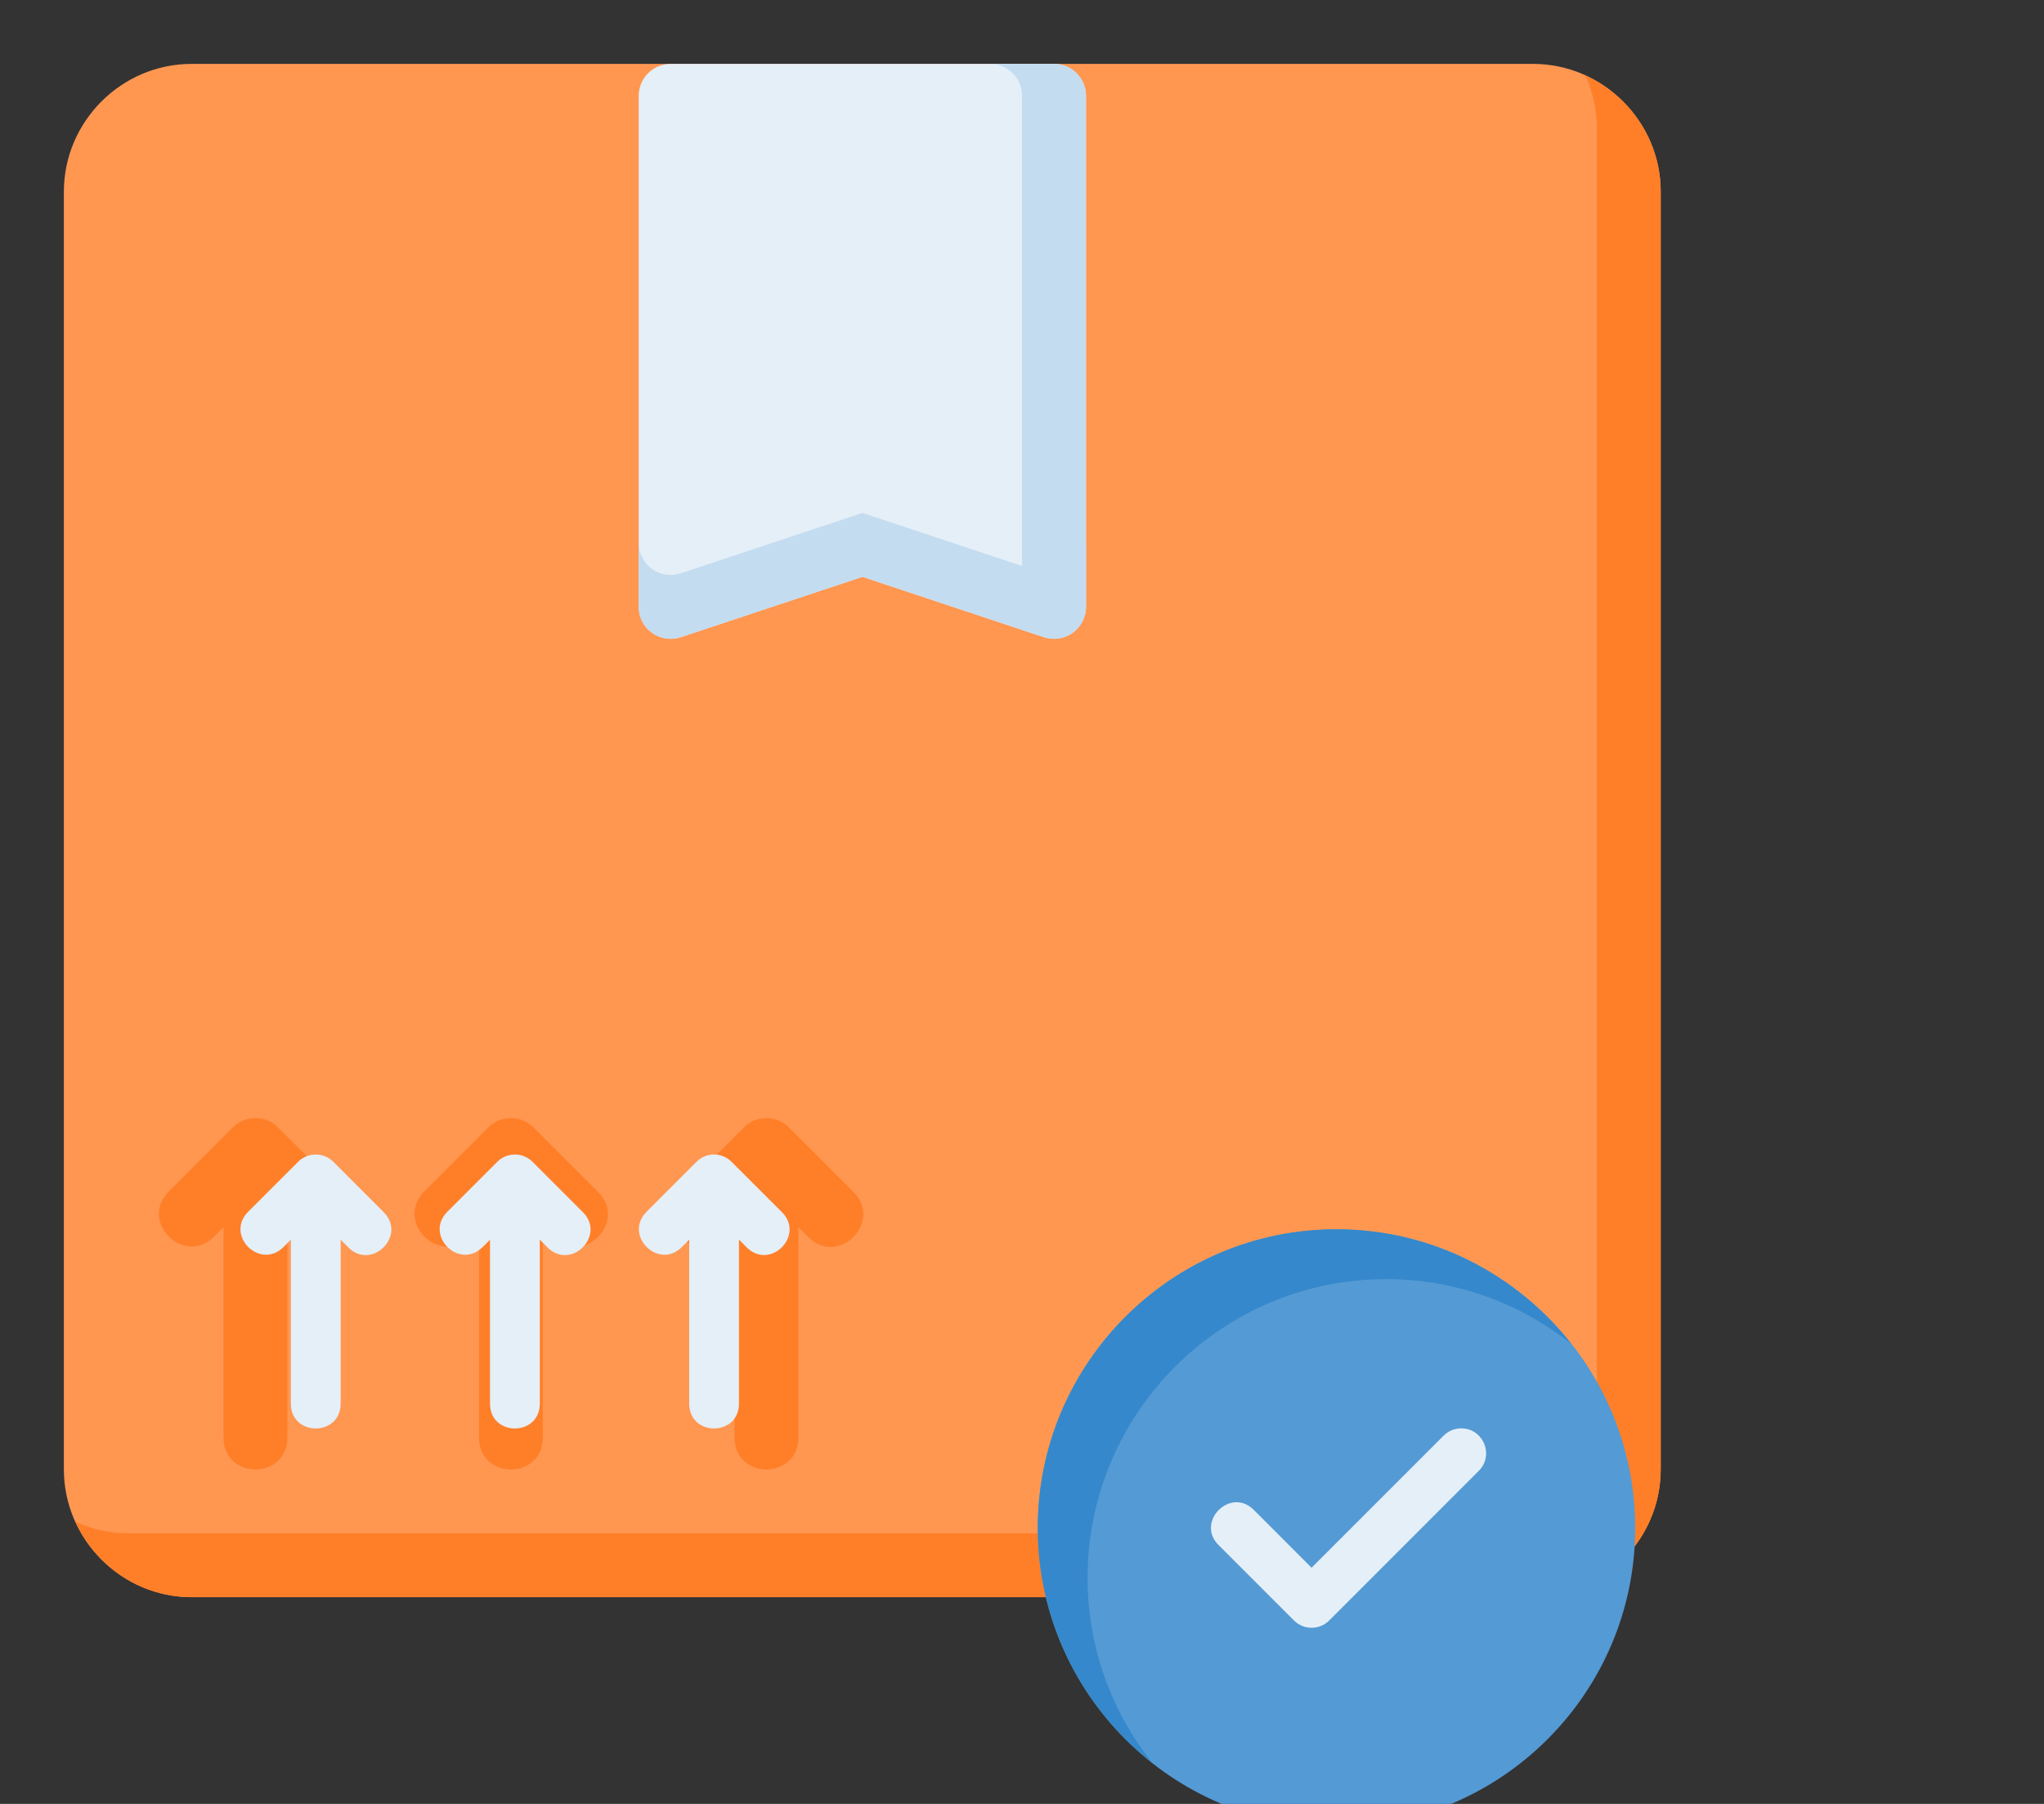 <svg width="85" height="75" viewBox="0 0 85 75" fill="none" xmlns="http://www.w3.org/2000/svg">
<rect x="0" y="0" width="85" height="75" fill="#333333" stroke="none"/>
<path d="M7.971 2.656C5.051 2.656 2.656 5.051 2.656 7.972V61.09C2.656 64.01 5.051 66.405 7.971 66.405H63.746C66.666 66.405 69.061 64.01 69.061 61.09V7.972C69.061 5.051 66.666 2.656 63.746 2.656H7.971Z" fill="#FF9751"/>
<path d="M66.405 5.315V58.434C66.405 61.354 64.01 63.749 61.09 63.749H5.315C4.539 63.749 3.806 63.569 3.139 63.266C3.977 65.108 5.828 66.405 7.972 66.405H63.746C66.666 66.405 69.061 64.01 69.061 61.09V7.972C69.061 5.828 67.764 3.977 65.923 3.139C66.226 3.806 66.405 4.539 66.405 5.315H66.405Z" fill="#FF7F29"/>
<path d="M55.575 51.11C48.726 51.11 43.156 56.68 43.156 63.529C43.156 70.378 48.726 75.954 55.575 75.954C62.424 75.954 68 70.378 68 63.529C68 56.68 62.424 51.11 55.575 51.11Z" fill="#549AD4"/>
<path d="M27.894 2.656C27.542 2.655 27.203 2.794 26.953 3.042C26.703 3.29 26.562 3.627 26.561 3.979V25.238C26.561 25.448 26.612 25.655 26.709 25.842C26.806 26.029 26.945 26.191 27.117 26.313C27.288 26.435 27.486 26.515 27.694 26.546C27.902 26.577 28.115 26.558 28.314 26.491L35.865 23.982L43.414 26.491C43.613 26.556 43.825 26.574 44.032 26.543C44.239 26.511 44.436 26.431 44.606 26.309C44.776 26.186 44.915 26.026 45.011 25.84C45.108 25.653 45.159 25.447 45.16 25.238V3.979C45.159 3.805 45.124 3.632 45.056 3.471C44.989 3.31 44.89 3.164 44.766 3.041C44.642 2.918 44.495 2.821 44.333 2.755C44.172 2.689 43.998 2.655 43.824 2.656H27.894Z" fill="#E4EFF8"/>
<path d="M9.678 46.874L7.022 49.531C5.763 50.786 7.65 52.673 8.905 51.414L9.294 51.025V59.767C9.294 61.538 11.951 61.538 11.951 59.767V51.027L12.337 51.414C13.593 52.723 15.529 50.784 14.218 49.531L11.562 46.874C11.308 46.619 10.962 46.478 10.602 46.483C10.255 46.487 9.923 46.628 9.678 46.874ZM20.306 46.874L17.65 49.531C16.391 50.786 18.278 52.673 19.533 51.414L19.92 51.027V59.767C19.92 61.538 22.576 61.538 22.576 59.767V51.025L22.965 51.414C24.22 52.723 26.157 50.784 24.846 49.531L22.189 46.874C21.936 46.619 21.59 46.478 21.23 46.483C20.883 46.487 20.551 46.628 20.306 46.874ZM30.934 46.874L28.278 49.531C27.018 50.786 28.905 52.674 30.161 51.414L30.545 51.03V59.767C30.545 61.538 33.201 61.538 33.201 59.767V51.022L33.593 51.414C34.848 52.713 36.773 50.779 35.466 49.53L32.807 46.874C32.556 46.621 32.214 46.48 31.858 46.483C31.51 46.487 31.179 46.628 30.934 46.874Z" fill="#FF7F29"/>
<path d="M12.395 48.305L10.324 50.376C9.342 51.355 10.813 52.825 11.792 51.844L12.095 51.541V58.355C12.095 59.736 14.166 59.736 14.166 58.355V51.543L14.467 51.844C15.445 52.864 16.955 51.353 15.933 50.376L13.863 48.305C13.665 48.107 13.395 47.996 13.114 48C12.844 48.004 12.585 48.113 12.395 48.305ZM20.679 48.305L18.608 50.376C17.625 51.355 19.098 52.827 20.076 51.844L20.377 51.543V58.355C20.377 59.736 22.448 59.736 22.448 58.355V51.541L22.751 51.844C23.73 52.864 25.239 51.353 24.217 50.376L22.147 48.305C21.949 48.106 21.679 47.996 21.398 48C21.128 48.004 20.869 48.113 20.679 48.305ZM28.963 48.305L26.892 50.376C25.911 51.355 27.382 52.826 28.36 51.844L28.66 51.544V58.355C28.66 59.735 30.73 59.735 30.73 58.355V51.538L31.035 51.844C32.014 52.857 33.514 51.349 32.495 50.376L30.423 48.305C30.227 48.108 29.96 47.998 29.683 48C29.412 48.004 29.154 48.113 28.963 48.305ZM60.022 59.7L54.542 65.18L52.166 62.803C51.188 61.766 49.664 63.298 50.706 64.27L53.809 67.373C54.213 67.779 54.871 67.779 55.276 67.373L61.481 61.167C62.163 60.511 61.679 59.359 60.733 59.387C60.464 59.395 60.209 59.507 60.022 59.7Z" fill="#E4EFF8"/>
<path d="M55.575 51.11C48.726 51.11 43.156 56.68 43.156 63.529C43.156 67.482 45.017 71.004 47.903 73.281C46.232 71.165 45.226 68.499 45.226 65.6C45.226 58.751 50.796 53.181 57.645 53.181C60.545 53.181 63.21 54.187 65.327 55.858C63.049 52.972 59.528 51.11 55.575 51.11Z" fill="#3588CB"/>
<path d="M41.167 2.656C41.902 2.652 42.501 3.245 42.503 3.979V25.238C42.501 25.547 42.391 25.846 42.192 26.083L43.414 26.49C44.27 26.774 45.154 26.139 45.16 25.237V3.979C45.157 3.245 44.558 2.652 43.824 2.656L41.167 2.656Z" fill="#C4DCF0"/>
<path d="M35.865 21.326L28.314 23.834C28.115 23.901 27.902 23.921 27.694 23.89C27.486 23.859 27.288 23.779 27.117 23.657C26.945 23.534 26.806 23.373 26.709 23.186C26.612 22.999 26.561 22.792 26.561 22.581V25.238C26.561 25.448 26.612 25.655 26.709 25.842C26.806 26.029 26.945 26.191 27.117 26.313C27.288 26.435 27.486 26.515 27.694 26.546C27.902 26.577 28.115 26.558 28.314 26.49L35.865 23.982L43.414 26.49C43.613 26.556 43.825 26.574 44.032 26.543C44.239 26.511 44.436 26.431 44.606 26.309C44.776 26.186 44.915 26.026 45.011 25.84C45.108 25.653 45.159 25.447 45.16 25.238V22.581C45.159 22.791 45.108 22.997 45.011 23.183C44.915 23.369 44.776 23.53 44.606 23.652C44.436 23.774 44.239 23.855 44.032 23.886C43.825 23.918 43.613 23.9 43.414 23.834L35.865 21.326Z" fill="#C4DCF0"/>
</svg>
